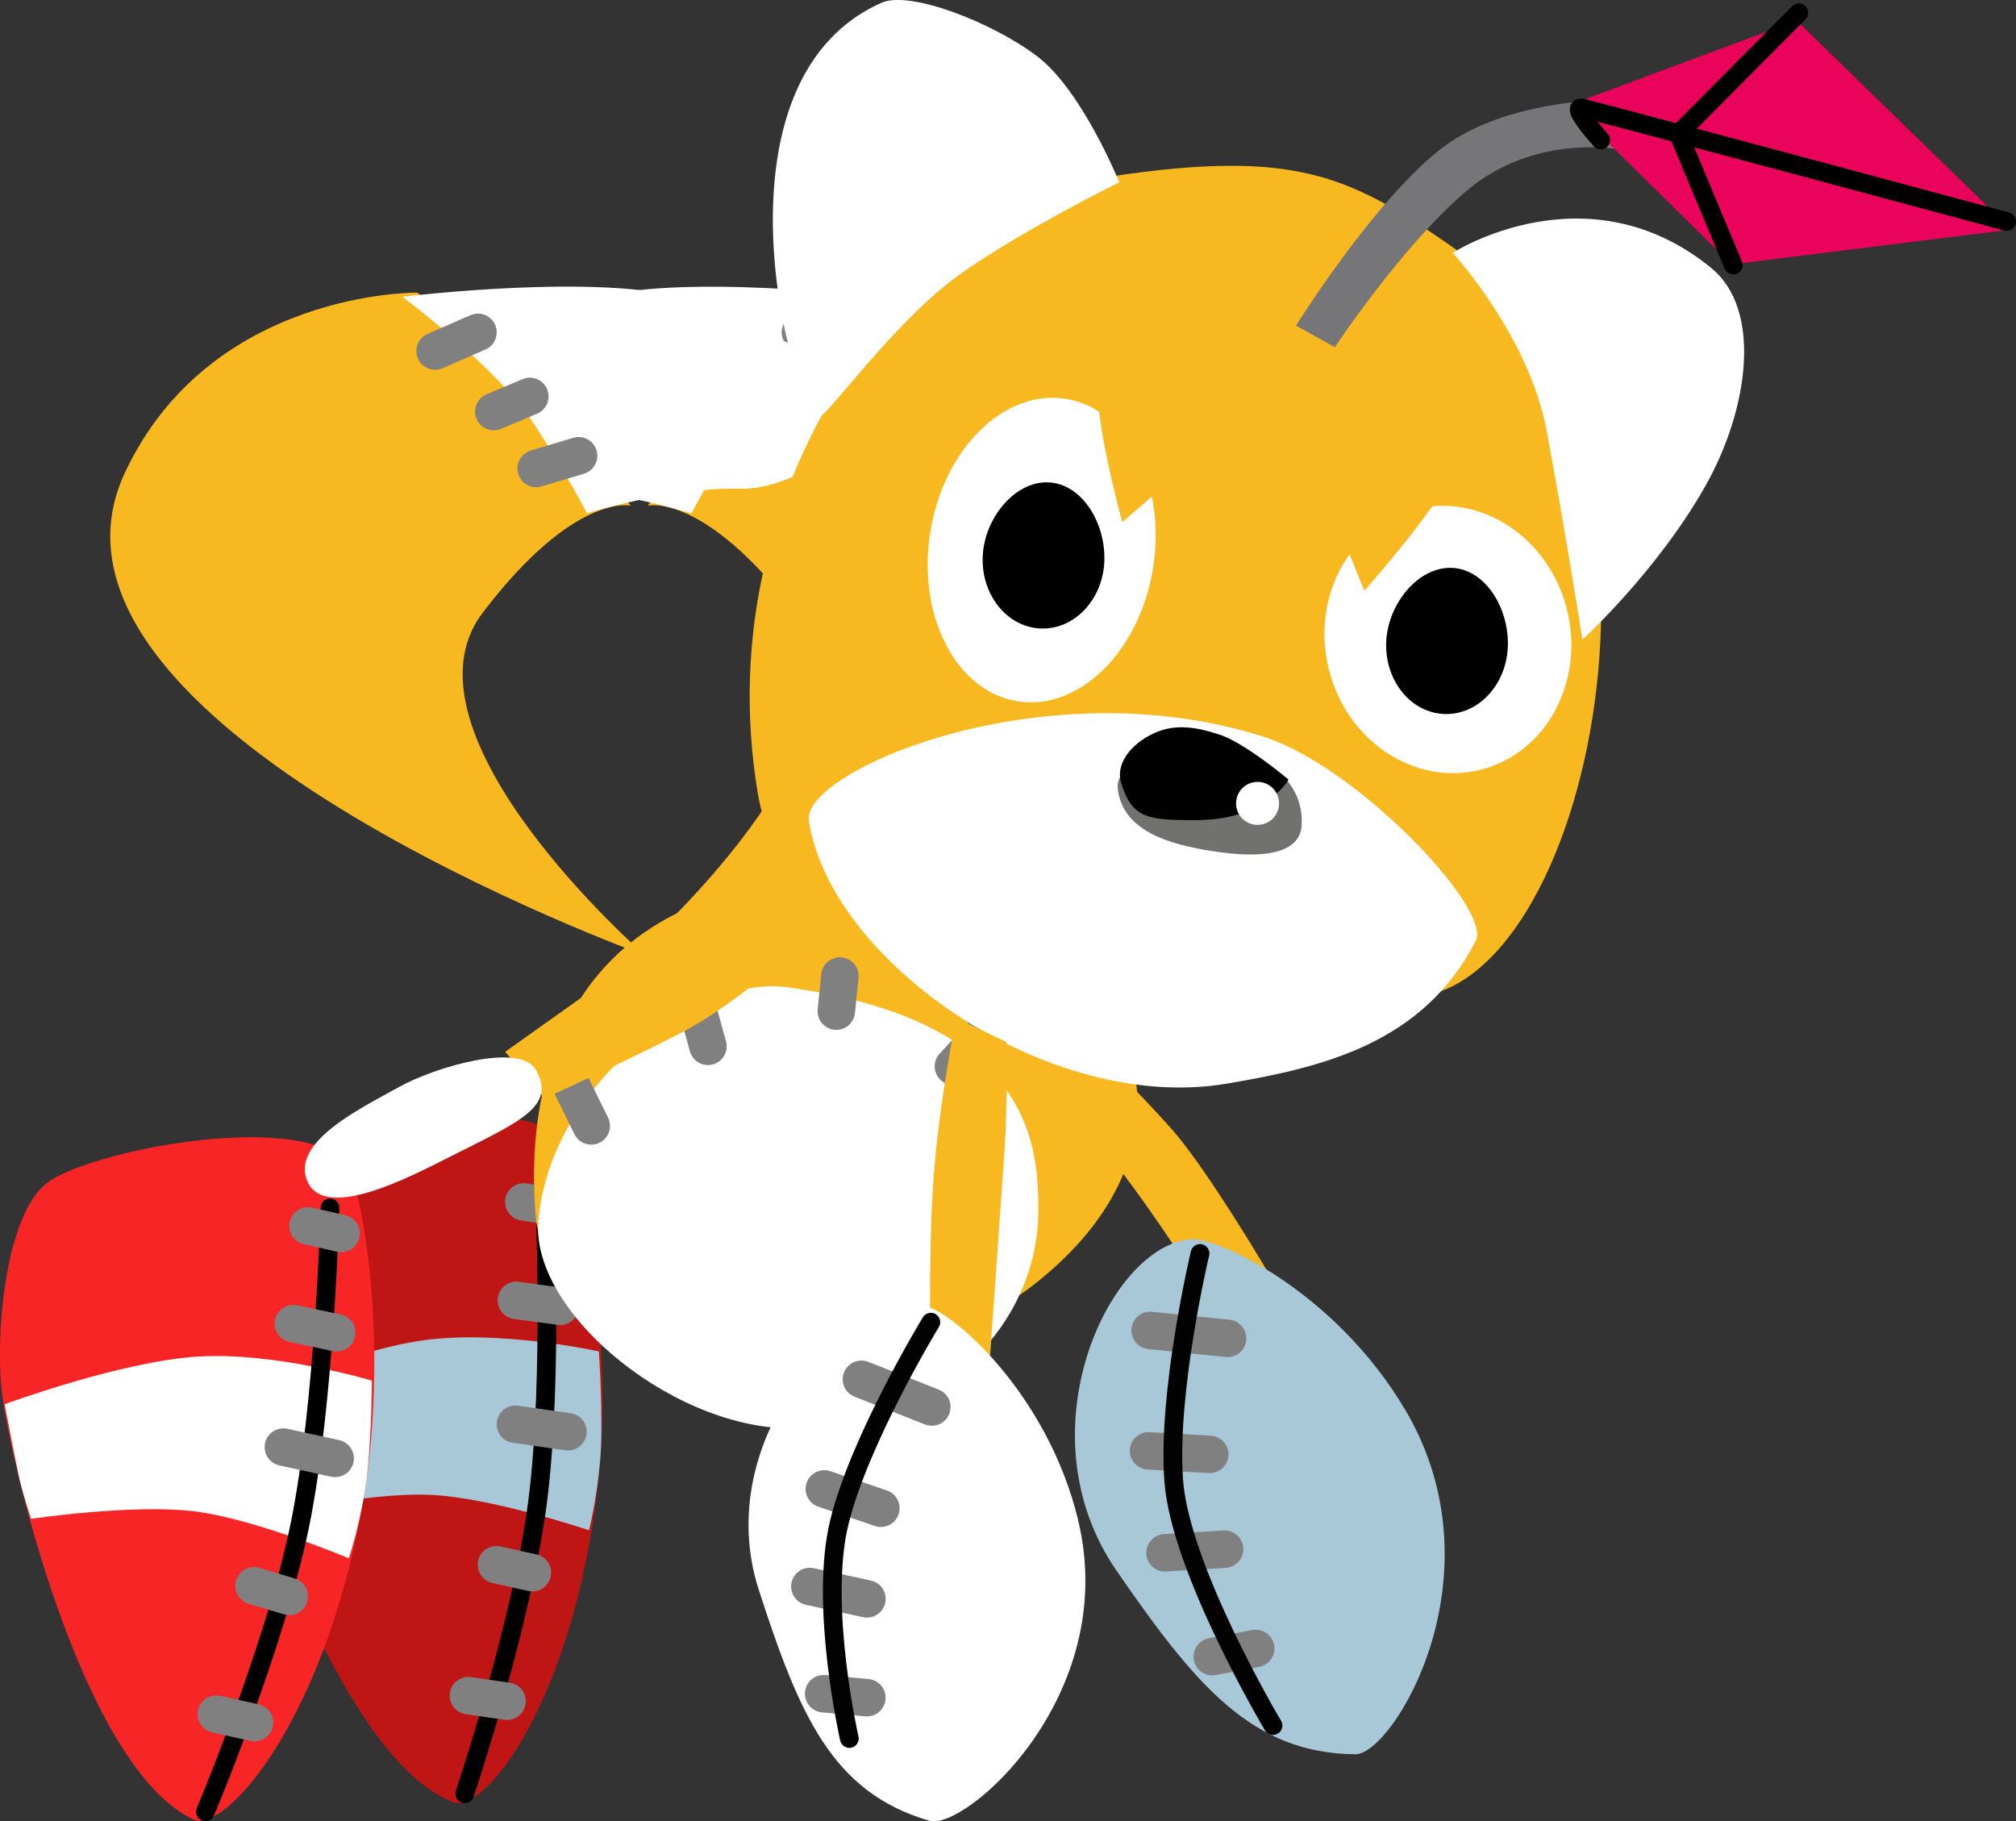 <svg version="1.1" xmlns="http://www.w3.org/2000/svg" xmlns:xlink="http://www.w3.org/1999/xlink" width="26.905" height="24.305" viewBox="0,0,26.905,24.305"><rect x="0" y="0" width="26.905" height="24.305" fill="#333333" stroke="none"/><g transform="translate(-228.465,-170.485)"><g data-paper-data="{&quot;isPaintingLayer&quot;:true}" fill-rule="nonzero" stroke-linejoin="miter" stroke-miterlimit="10" stroke-dasharray="" stroke-dashoffset="0" style="mix-blend-mode: normal"><g data-paper-data="{&quot;index&quot;:null}"><g stroke="none" stroke-width="0" stroke-linecap="butt"><path d="M239.956,174.39c0,0 2.762,-0.036 3.904,2.405c1.576,3.369 -6.942,6.438 -6.942,6.438c0,0 3.392,-2.959 2.167,-4.57c-1.225,-1.611 -1.978,-1.43 -1.978,-1.43c0,0 0.803,-0.937 1.136,-1.473z" fill="#f8b820"/><path d="M237.691,177.337c0,0 -1.094,-0.351 -2.042,-0.329c-0.948,0.022 -2.069,-1.137 -2.069,-1.137c0,0 1.632,-1.022 2.761,-1.387c1.128,-0.366 3.815,-0.038 3.815,-0.038c0,0 -1.28,0.961 -1.746,1.683c-0.466,0.722 -0.719,1.209 -0.719,1.209z" fill="#ffffff"/></g><path d="M238.37,176.738l-0.566,-0.17" fill="none" stroke="#808080" stroke-width="0.5" stroke-linecap="round"/><path d="M238.936,175.978l-0.481,-0.203" fill="none" stroke="#808080" stroke-width="0.5" stroke-linecap="round"/><path d="M239.719,175.17l-0.572,-0.25" fill="none" stroke="#808080" stroke-width="0.5" stroke-linecap="round"/></g><g data-paper-data="{&quot;index&quot;:null}"><path d="M244.312,187.381c0,0 -0.636,-0.989 -1.112,-1.551c-0.567,-0.669 -2.066,-2.2 -2.066,-2.2l0.522,-0.571c0,0 1.753,1.712 2.444,2.491c0.589,0.664 1.696,2.606 1.696,2.606l-1.485,-0.774z" fill="#f8b820" stroke="none" stroke-width="0" stroke-linecap="butt"/><g data-paper-data="{&quot;index&quot;:null}"><path d="M244.354,187.021c0.357,-0.03 1.937,0.699 2.872,2.29c1.292,2.197 -0.173,4.595 -0.674,4.584c-1.383,-0.012 -2.136,-0.928 -3.187,-2.451c-1.273,-1.844 -0.1,-4.331 0.99,-4.423z" fill="#a8c8d8" stroke="none" stroke-width="0" stroke-linecap="butt"/><path d="M244.848,188.345l-1.033,-0.106" fill="none" stroke="#808080" stroke-width="0.5" stroke-linecap="round"/><path d="M243.793,189.846l0.817,0.047" fill="none" stroke="#808080" stroke-width="0.5" stroke-linecap="round"/><path d="M244.808,191.158l-0.795,0.049" fill="none" stroke="#808080" stroke-width="0.5" stroke-linecap="round"/><path d="M245.223,192.483l-0.579,0.109" fill="none" stroke="#808080" stroke-width="0.5" stroke-linecap="round"/><path d="M245.454,193.512c0,0 -1.239,-2.08 -1.325,-3.27c-0.087,-1.19 0.351,-3.03 0.351,-3.03" fill="none" stroke="#020202" stroke-width="0.25" stroke-linecap="round"/></g></g><g data-paper-data="{&quot;index&quot;:null}"><path d="M231.946,186.202c0.525,-0.452 3.12,-1.183 3.922,-0.595c0.219,0.16 0.841,2.416 0.571,4.737c-0.336,2.885 -1.538,4.389 -1.94,4.185c-1.554,-0.624 -2.807,-4.705 -2.956,-5.497c-0.149,-0.792 -0.122,-2.378 0.403,-2.83z" fill="#c01515" stroke="none" stroke-width="0" stroke-linecap="butt"/><path d="M232.057,190.695c0,0 -0.127,-0.307 -0.19,-0.51c-0.063,-0.203 -0.274,-0.989 -0.274,-0.989c0,0 1.495,-0.683 2.52,-0.825c1.025,-0.143 2.344,0.148 2.344,0.148c0,0 0.064,0.914 0.018,1.447c-0.045,0.533 -0.149,0.94 -0.149,0.94c0,0 -1.302,-0.438 -2.121,-0.473c-0.819,-0.036 -2.148,0.262 -2.148,0.262z" fill="#a8c8d8" stroke="none" stroke-width="0" stroke-linecap="butt"/><path d="M235.729,186.262c0,0 0.123,2.602 -0.087,4.246c-0.21,1.644 -0.974,3.913 -0.974,3.913" fill="none" stroke="#000000" stroke-width="0.25" stroke-linecap="round"/><path d="M235.902,186.592l-0.447,-0.068" fill="none" stroke="#808080" stroke-width="0.5" stroke-linecap="round"/><path d="M235.941,187.917l-0.585,-0.079" fill="none" stroke="#808080" stroke-width="0.5" stroke-linecap="round"/><path d="M235.57,191.472l-0.479,-0.106" fill="none" stroke="#808080" stroke-width="0.5" stroke-linecap="round"/><path d="M234.716,193.113l0.516,0.074" fill="none" stroke="#808080" stroke-width="0.5" stroke-linecap="round"/><path d="M236.045,189.591l-0.701,-0.1" fill="none" stroke="#808080" stroke-width="0.5" stroke-linecap="round"/></g><path d="M238.34,184.311c0,0 0.763,-0.542 1.198,-0.852c0.435,-0.31 1.155,-0.823 1.155,-0.823l1.467,0.365c0,0 -0.762,0.659 -1.32,0.973c-0.558,0.314 -1.976,0.959 -1.976,0.959z" data-paper-data="{&quot;index&quot;:null}" fill="#f8b820" stroke="none" stroke-width="0" stroke-linecap="butt"/><path d="M238.75,184.551c0.27,0.486 -0.19,0.679 -1.14,1.156c-0.509,0.255 -1.678,0.882 -1.912,0.326c-0.219,-0.521 0.724,-0.974 1.221,-1.251c0.498,-0.277 1.626,-0.6 1.831,-0.231z" data-paper-data="{&quot;index&quot;:null}" fill="#ffffff" stroke="none" stroke-width="0" stroke-linecap="butt"/><g data-paper-data="{&quot;index&quot;:null}"><path d="M239.232,182.23c1.539,-0.124 2.03,0.057 3.097,0.774c1.59,1.069 1.945,3.06 -0.079,4.634c-2.051,1.596 -6.471,0.88 -6.633,-0.898c-0.151,-1.653 0.282,-4.243 3.616,-4.511z" fill="#f8b820" stroke="none" stroke-width="0" stroke-linecap="butt"/><path d="M238.961,183.658c3.345,0.454 3.359,2.21 3.361,2.982c0.004,1.313 -1.029,2.78 -3.172,2.902c-1.604,0.091 -3.62,-1.521 -3.5,-2.78c0.177,-1.866 2.157,-3.261 3.312,-3.104z" fill="#ffffff" stroke="none" stroke-width="0" stroke-linecap="butt"/><path d="M241.572,184.3l-0.383,0.415" fill="none" stroke="#808080" stroke-width="0.5" stroke-linecap="round"/><path d="M239.674,183.51l-0.048,0.468" fill="none" stroke="#808080" stroke-width="0.5" stroke-linecap="round"/><path d="M237.678,183.591l0.235,0.857" fill="none" stroke="#808080" stroke-width="0.5" stroke-linecap="round"/><path d="M236.356,185.51l-0.29,-0.588" fill="none" stroke="#808080" stroke-width="0.5" stroke-linecap="round"/></g><g data-paper-data="{&quot;index&quot;:null}"><g><path d="M229.101,186.264c0.557,-0.412 3.2,-0.949 3.955,-0.303c0.206,0.176 0.66,2.472 0.218,4.767c-0.549,2.852 -1.859,4.263 -2.244,4.03c-1.504,-0.737 -2.451,-4.9 -2.541,-5.701c-0.09,-0.8 0.054,-2.38 0.612,-2.792z" fill="#f72526" stroke="none" stroke-width="0" stroke-linecap="butt"/><path d="M228.879,190.753c0,0 -0.104,-0.316 -0.152,-0.522c-0.048,-0.207 -0.2,-1.007 -0.2,-1.007c0,0 1.542,-0.57 2.575,-0.636c1.033,-0.066 2.326,0.321 2.326,0.321c0,0 -0.004,0.916 -0.089,1.445c-0.084,0.529 -0.218,0.926 -0.218,0.926c0,0 -1.266,-0.533 -2.08,-0.629c-0.814,-0.096 -2.162,0.102 -2.162,0.102z" fill="#ffffff" stroke="none" stroke-width="0" stroke-linecap="butt"/><path d="M232.869,186.604c0,0 -0.07,2.604 -0.401,4.228c-0.331,1.624 -1.261,3.83 -1.261,3.83" fill="none" stroke="#000000" stroke-width="0.25" stroke-linecap="round"/><path d="M233.017,186.945l-0.441,-0.101" fill="none" stroke="#808080" stroke-width="0.5" stroke-linecap="round"/><path d="M232.958,188.27l-0.578,-0.122" fill="none" stroke="#808080" stroke-width="0.5" stroke-linecap="round"/><path d="M231.855,191.647l0.47,0.141" fill="none" stroke="#808080" stroke-width="0.5" stroke-linecap="round"/><path d="M231.861,193.472l-0.509,-0.112" fill="none" stroke="#808080" stroke-width="0.5" stroke-linecap="round"/><path d="M232.938,189.947l-0.691,-0.151" fill="none" stroke="#808080" stroke-width="0.5" stroke-linecap="round"/></g><path d="M235.207,184.521c0,0 0.763,-0.542 1.198,-0.852c0.435,-0.31 1.155,-0.823 1.155,-0.823l1.467,0.365c0,0 -0.762,0.659 -1.32,0.973c-0.558,0.314 -1.976,0.959 -1.976,0.959z" fill="#f8b820" stroke="none" stroke-width="0" stroke-linecap="butt"/><path d="M235.617,184.762c0.27,0.486 -0.19,0.679 -1.14,1.156c-0.509,0.255 -1.678,0.882 -1.912,0.326c-0.219,-0.521 0.724,-0.974 1.221,-1.251c0.498,-0.277 1.626,-0.6 1.831,-0.231z" fill="#ffffff" stroke="none" stroke-width="0" stroke-linecap="butt"/></g><g data-paper-data="{&quot;index&quot;:null}"><g stroke="none" stroke-width="0" stroke-linecap="butt"><path d="M235.748,175.76c0.333,0.536 1.136,1.473 1.136,1.473c0,0 -0.753,-0.181 -1.978,1.43c-1.225,1.611 2.167,4.57 2.167,4.57c0,0 -8.518,-3.069 -6.942,-6.438c1.142,-2.441 3.904,-2.405 3.904,-2.405z" fill="#f8b820"/><path d="M235.582,176.128c-0.466,-0.722 -1.746,-1.683 -1.746,-1.683c0,0 2.686,-0.328 3.815,0.038c1.128,0.366 2.761,1.387 2.761,1.387c0,0 -1.12,1.159 -2.069,1.137c-0.948,-0.022 -2.042,0.329 -2.042,0.329c0,0 -0.253,-0.487 -0.719,-1.209z" fill="#ffffff"/></g><path d="M236.187,176.567l-0.566,0.17" fill="none" stroke="#808080" stroke-width="0.5" stroke-linecap="round"/><path d="M235.536,175.775l-0.481,0.203" fill="none" stroke="#808080" stroke-width="0.5" stroke-linecap="round"/><path d="M234.272,175.17l0.572,-0.25" fill="none" stroke="#808080" stroke-width="0.5" stroke-linecap="round"/></g><path d="M238.583,181.1c-0.74,-4.335 2.305,-7.906 4.753,-8.267c2.384,-0.352 3.129,-0.008 4.447,0.902c3.392,2.344 2.066,9.593 -0.299,10.036c-2.784,0.522 -8.411,0.193 -8.9,-2.67z" data-paper-data="{&quot;index&quot;:null}" fill="#f8b820" stroke="none" stroke-width="0" stroke-linecap="butt"/><path d="M239.26,181.433c-0.098,-0.646 3.106,-2.052 6.057,-1.121c1.254,0.395 3.059,2.297 2.844,2.728c-0.702,1.366 -2.028,1.687 -3.325,1.906c-2.387,0.403 -5.291,-1.631 -5.577,-3.512z" data-paper-data="{&quot;index&quot;:null}" fill="#ffffff" stroke="none" stroke-width="0" stroke-linecap="butt"/><path d="M239.442,176.021c-0.317,0.277 -1.685,-4.406 0.79,-5.5c0.373,-0.165 1.469,0.258 2.072,0.713c0.603,0.456 1.098,1.683 1.098,1.683c0,0 -1.338,0.665 -2.13,1.231c-0.792,0.566 -1.607,1.676 -1.83,1.872z" data-paper-data="{&quot;index&quot;:null}" fill="#ffffff" stroke="none" stroke-width="0" stroke-linecap="butt"/><path d="M251.308,174.066c0.668,0.547 0.503,1.862 -0.08,2.898c-0.643,1.143 -1.644,2.057 -1.644,2.057c0,0 -0.239,-1.517 -0.478,-2.789c-0.238,-1.272 -1.254,-2.373 -1.254,-2.373c0,0 1.794,-1.155 3.456,0.206z" data-paper-data="{&quot;index&quot;:null}" fill="#ffffff" stroke="none" stroke-width="0" stroke-linecap="butt"/><g data-paper-data="{&quot;index&quot;:null}" stroke="none" stroke-width="0" stroke-linecap="butt"><path d="M246.248,179.581c-0.322,-0.935 0.106,-1.945 0.957,-2.255c0.851,-0.31 1.802,0.196 2.124,1.131c0.322,0.935 -0.106,1.945 -0.957,2.255c-0.851,0.31 -1.802,-0.196 -2.124,-1.131z" fill="#ffffff"/><path d="M248.588,179.12c-0.022,0.512 -0.403,0.912 -0.851,0.893c-0.448,-0.019 -0.794,-0.45 -0.772,-0.962c0.022,-0.512 0.43,-1.007 0.878,-0.988c0.448,0.019 0.767,0.545 0.745,1.057z" fill="#000000"/></g><g data-paper-data="{&quot;index&quot;:null}" stroke="none" stroke-width="0" stroke-linecap="butt"><path d="M242.688,175.807c0.821,0.131 1.344,1.14 1.166,2.255c-0.177,1.115 -0.987,1.913 -1.808,1.782c-0.821,-0.131 -1.344,-1.14 -1.166,-2.255c0.177,-1.115 0.987,-1.913 1.808,-1.782z" fill="#ffffff"/><path d="M243.203,177.979c-0.022,0.512 -0.403,0.912 -0.851,0.893c-0.448,-0.019 -0.794,-0.45 -0.772,-0.962c0.022,-0.512 0.43,-1.007 0.878,-0.988c0.448,0.019 0.767,0.545 0.745,1.057z" fill="#000000"/></g><path d="M243.443,177.452c0,0 -0.395,-1.409 -0.327,-1.985c0.094,-0.798 0.843,-1.26 0.843,-1.26l3.852,0.874c0,0 0.206,1.033 0.084,1.584c-0.098,0.445 -1.222,1.702 -1.222,1.702c0,0 -0.33,-0.781 -0.499,-1.359c-0.169,-0.578 -0.365,-1.59 -0.365,-1.59l-2.366,2.033z" data-paper-data="{&quot;index&quot;:null}" fill="#f8b820" stroke="none" stroke-width="0" stroke-linecap="butt"/><g data-paper-data="{&quot;index&quot;:null}" stroke="none" stroke-width="0" stroke-linecap="butt"><path d="M244.463,180.494c0.552,-0.103 1.413,0.245 1.374,1c-0.018,0.353 -0.437,0.471 -1.211,0.346c-0.554,-0.089 -1.173,-0.261 -1.243,-0.824c-0.043,-0.351 0.529,-0.419 1.08,-0.522z" fill="#71716f"/><path d="M243.43,180.943c-0.084,-0.264 0.125,-0.52 0.409,-0.661c0.284,-0.141 0.566,-0.105 0.905,0.007c0.339,0.112 0.917,0.599 0.917,0.599c0,0 -0.287,0.542 -1.247,0.542c-0.635,0 -0.839,-0.027 -0.984,-0.487z" fill="#010101"/><path d="M244.966,181.259c-0.029,-0.156 0.073,-0.306 0.229,-0.335c0.156,-0.029 0.306,0.073 0.335,0.229c0.029,0.156 -0.073,0.306 -0.229,0.335c-0.156,0.029 -0.306,-0.073 -0.335,-0.229z" fill="#ffffff"/></g><g data-paper-data="{&quot;index&quot;:null}"><path d="M240.923,186.223c0.074,-1.015 0.301,-2.152 0.301,-2.152l0.671,0.319c0,0 0.028,0.701 -0.03,1.534c-0.062,0.897 -0.235,3.337 -0.235,3.337l-0.743,-0.43c0,0 -0.039,-1.593 0.036,-2.607z" fill="#f8b820" stroke="none" stroke-width="0" stroke-linecap="butt"/><g><path d="M242.853,190.771c0.568,2.349 -1.517,4.153 -1.985,4.011c-1.297,-0.376 -1.736,-1.412 -2.276,-3.08c-0.654,-2.021 1.182,-3.984 2.235,-3.781c0.345,0.067 1.616,1.15 2.027,2.85z" fill="#ffffff" stroke="none" stroke-width="0" stroke-linecap="butt"/><path d="M239.961,188.891l0.94,0.37" fill="none" stroke="#808080" stroke-width="0.5" stroke-linecap="round"/><path d="M239.466,190.354l0.755,0.258" fill="none" stroke="#808080" stroke-width="0.5" stroke-linecap="round"/><path d="M239.273,191.656l0.762,0.165" fill="none" stroke="#808080" stroke-width="0.5" stroke-linecap="round"/><path d="M239.457,193.087l0.577,0.053" fill="none" stroke="#808080" stroke-width="0.5" stroke-linecap="round"/><path d="M239.8,193.685c0,0 -0.404,-1.77 -0.135,-2.88c0.269,-1.11 1.223,-2.676 1.223,-2.676" fill="none" stroke="#020202" stroke-width="0.25" stroke-linecap="round"/></g></g><g data-paper-data="{&quot;index&quot;:null}"><path d="M245.762,174.83c0,0 0.985,-1.59 1.895,-2.329c0.909,-0.739 2.458,-0.685 2.458,-0.685l-0.109,0.653c0,0 -1.065,-0.176 -1.927,0.529c-0.862,0.705 -1.8,2.121 -1.8,2.121z" fill="#767578" stroke="none" stroke-width="0" stroke-linecap="butt"/><path d="M249.413,171.885l3.029,-1.126l2.865,2.789l-3.732,0.465z" fill="#ea035a" stroke="none" stroke-width="0" stroke-linecap="butt"/><path d="M249.828,172.353c0,0 -0.427,-0.472 -0.242,-0.425c0.727,0.185 5.659,1.513 5.659,1.513" fill="none" stroke="#000000" stroke-width="0.25" stroke-linecap="round"/><path d="M251.597,174.022l-0.732,-1.751l1.607,-1.616" fill="none" stroke="#000000" stroke-width="0.25" stroke-linecap="round"/></g></g></g></svg>